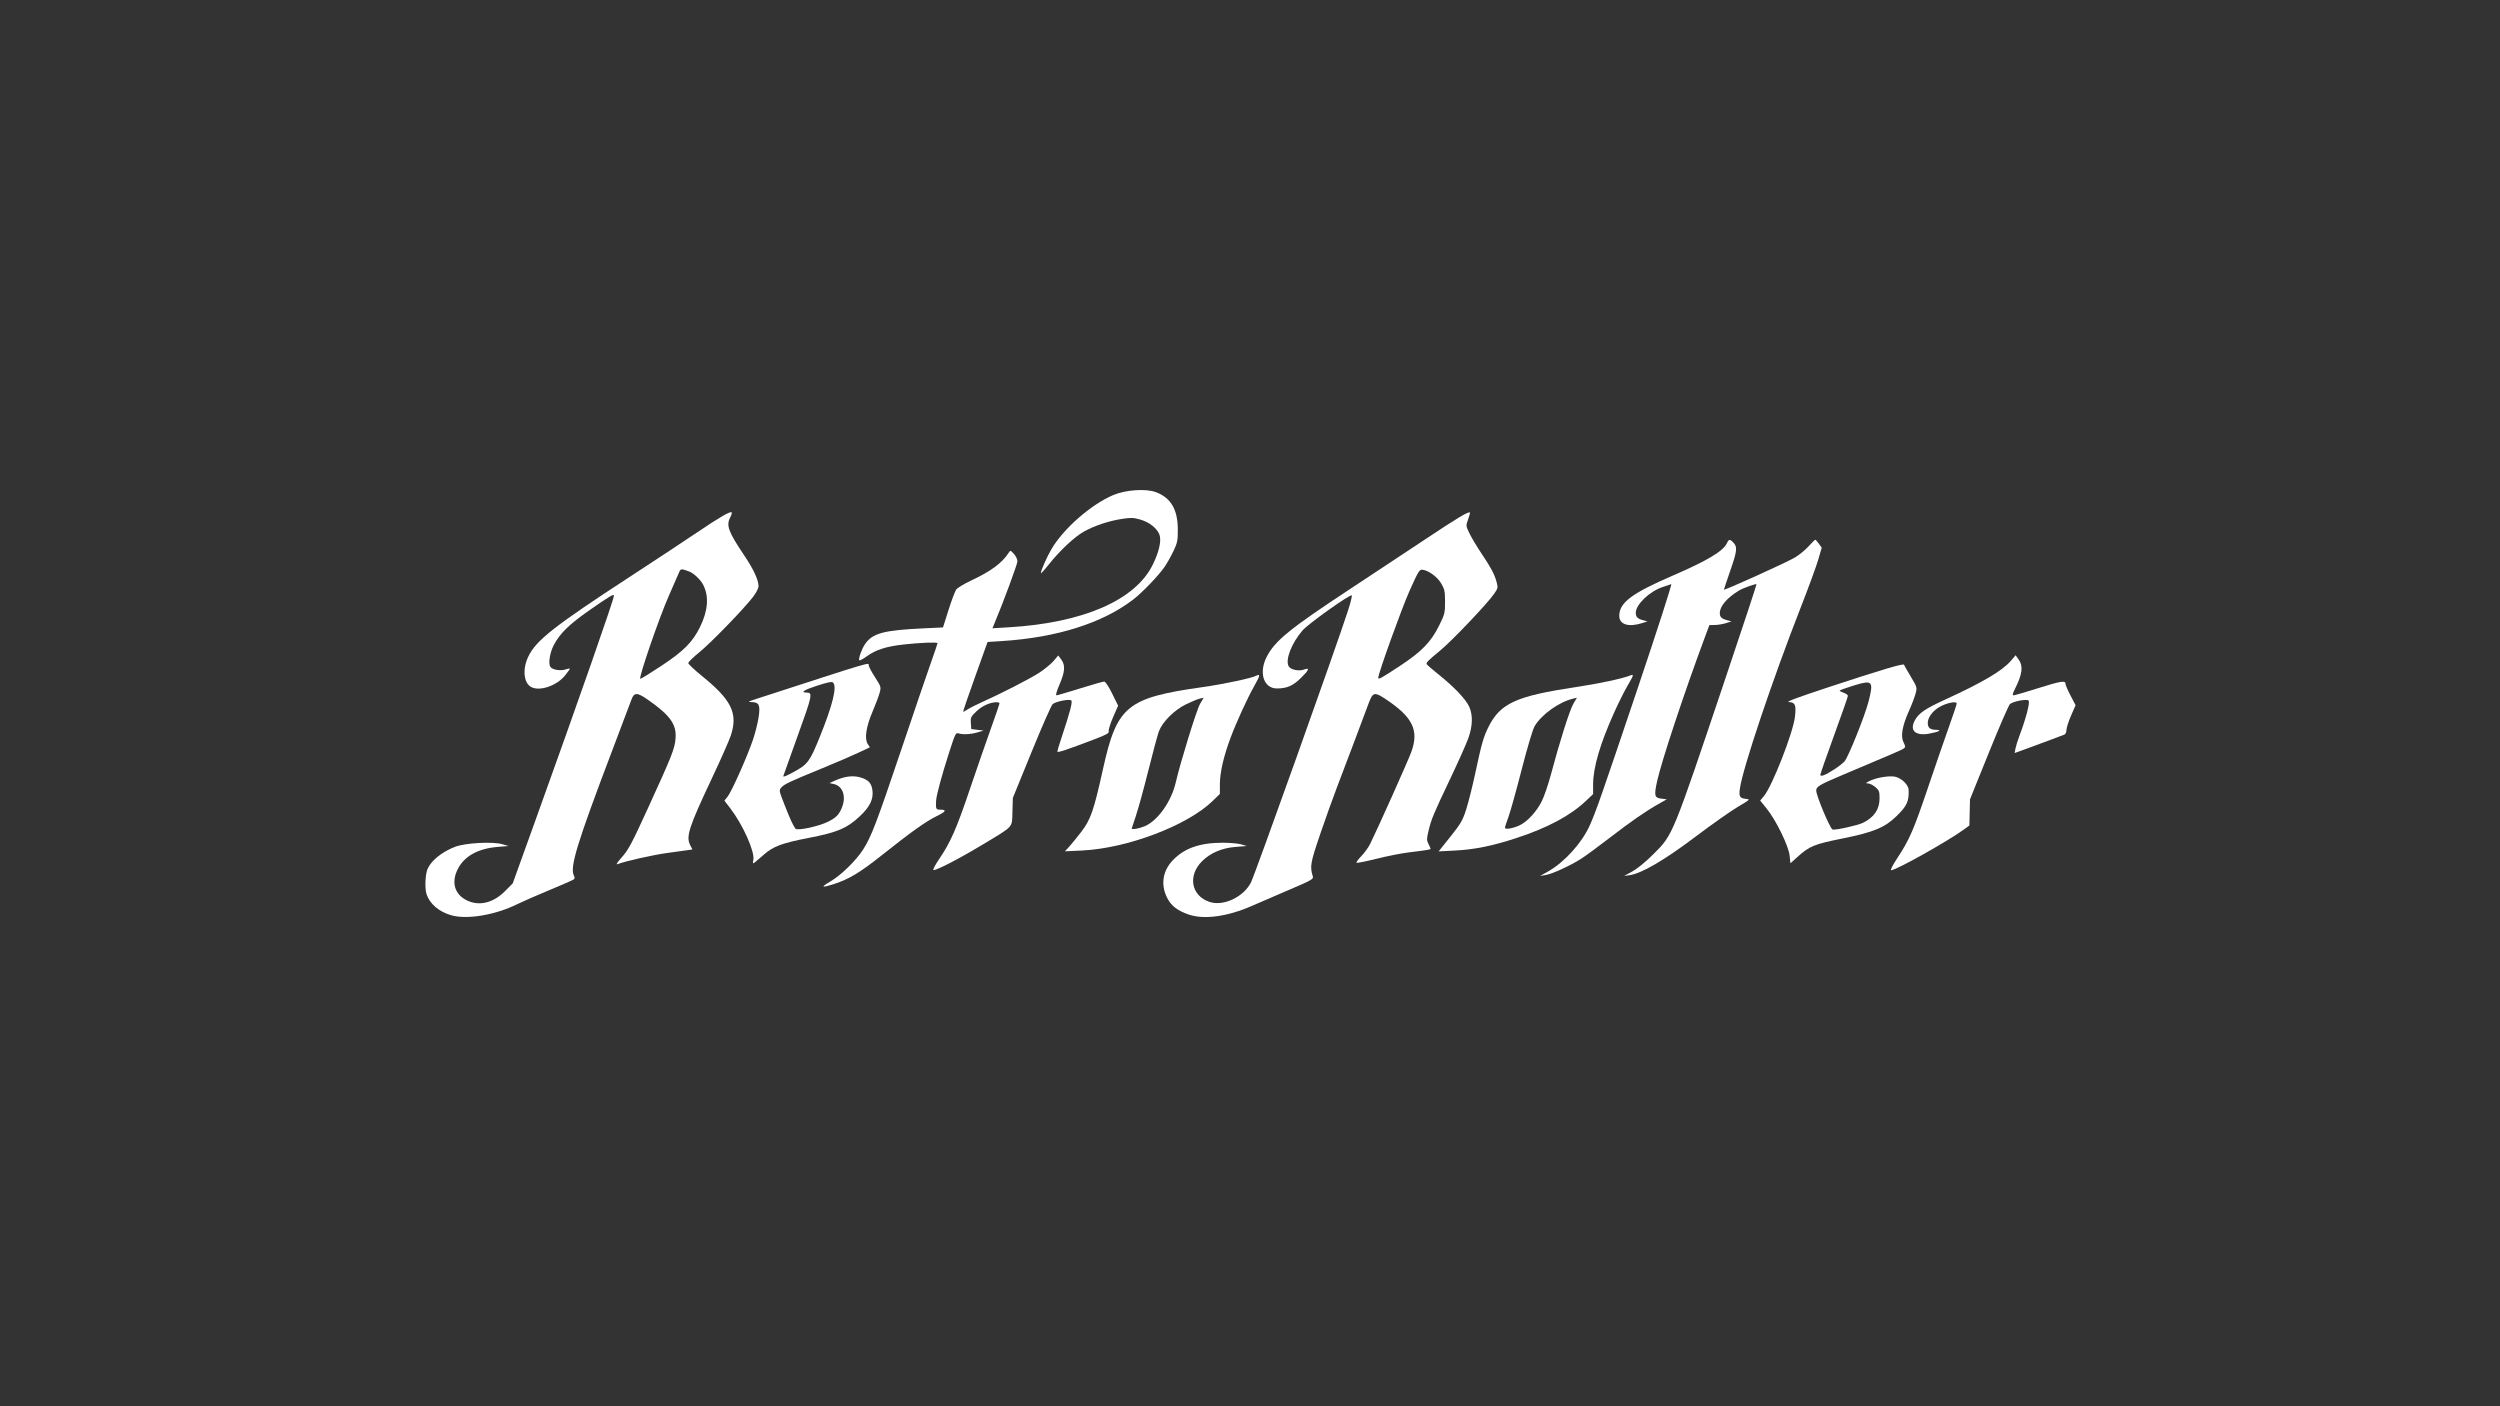 <?xml version="1.0" encoding="UTF-8" standalone="no"?>
<!-- Generator: Adobe Illustrator 13.0.0, SVG Export Plug-In . SVG Version: 6.00 Build 14948)  -->

<svg
   xmlns:dc="http://purl.org/dc/elements/1.1/"
   xmlns:cc="http://creativecommons.org/ns#"
   xmlns:rdf="http://www.w3.org/1999/02/22-rdf-syntax-ns#"
   xmlns:svg="http://www.w3.org/2000/svg"
   xmlns="http://www.w3.org/2000/svg"
   xmlns:sodipodi="http://sodipodi.sourceforge.net/DTD/sodipodi-0.dtd"
   xmlns:inkscape="http://www.inkscape.org/namespaces/inkscape"
   version="1.1"
   x="0px"
   y="0px"
   width="1280px"
   height="720px"
   viewBox="0 0 1280 720"
   enable-background="new 0 0 1280 720"
   xml:space="preserve"
   id="svg80"
   sodipodi:docname="splash.svg"
   inkscape:version="0.92.4 (5da689c313, 2019-01-14)"><rect x="0" y="0" width="1280" height="720" fill="#333333" stroke="none"/><defs
   id="defs84" /><sodipodi:namedview
   pagecolor="#ffffff"
   bordercolor="#666666"
   borderopacity="1"
   objecttolerance="10"
   gridtolerance="10"
   guidetolerance="10"
   inkscape:pageopacity="0"
   inkscape:pageshadow="2"
   inkscape:window-width="1920"
   inkscape:window-height="1001"
   id="namedview82"
   showgrid="false"
   inkscape:pagecheckerboard="true"
   inkscape:zoom="0.5296875"
   inkscape:cx="769.96247"
   inkscape:cy="431.69941"
   inkscape:window-x="-9"
   inkscape:window-y="-9"
   inkscape:window-maximized="1"
   inkscape:current-layer="layer1" />



<path
   style="fill:#000000;stroke-width:0.848"
   d=""
   id="path20"
   inkscape:connector-curvature="0" /><g
   inkscape:groupmode="layer"
   id="layer1"
   inkscape:label="Layer 1"><g
     id="g176"
     transform="matrix(0.747,0,0,0.747,189.583,-18.4)"><path
       inkscape:connector-curvature="0"
       id="path130"
       d="m 55.547,651.975 c -8.424,-2.386 -14.784,-7.801 -16.981,-14.457 -0.68,-2.06 -0.952,-6.116 -0.673,-10.019 0.375,-5.241 1.015,-7.33 3.185,-10.402 3.31,-4.686 9.875,-9.321 17.121,-12.088 6.942,-2.651 25.784,-3.671 32.32,-1.749 l 4.248,1.249 -7.08,0.568 c -13.928,1.117 -23.403,6.393 -27.866,15.516 -4.425,9.045 -1.963,17.124 6.46,21.202 8.439,4.085 18.056,1.711 26.147,-6.457 l 5.212,-5.262 15.292,-42.478 c 29.899,-83.053 54.047,-152.148 54.047,-154.648 0,-1.471 -2.657,0.097 -16.489,9.73 -13.936,9.705 -20.209,15.769 -24.533,23.714 -2.918,5.361 -4.176,13.341 -2.435,15.44 1.631,1.965 6.991,2.794 10.394,1.607 1.571,-0.547 2.856,-0.743 2.856,-0.434 0,0.309 -1.558,2.463 -3.463,4.788 -5.688,6.942 -17.248,10.829 -23.02,7.74 -5.117,-2.738 -6.099,-12.143 -2.147,-20.561 5.365,-11.427 17.285,-20.797 71.108,-55.892 15.316,-9.987 35.28,-23.164 44.366,-29.282 16.348,-11.009 23.105,-14.926 24.076,-13.956 0.275,0.275 -0.141,1.732 -0.926,3.237 -3.008,5.767 -1.48,9.883 10.026,27.005 5.869,8.734 9.303,16.221 9.303,20.282 0,1.421 -1.561,4.522 -3.665,7.281 -6.253,8.199 -28.835,31.493 -36.848,38.01 -4.196,3.412 -7.628,6.767 -7.628,7.456 0,0.689 4.186,4.643 9.302,8.786 20.396,16.517 24.825,25.608 19.871,40.781 -1.088,3.331 -6.985,16.675 -13.106,29.654 -15.734,33.367 -17.787,39.719 -14.738,45.614 l 1.506,2.913 -3.07,0.44 c -1.688,0.242 -8.13,1.136 -14.315,1.987 -9.889,1.36 -28.678,5.603 -34.065,7.692 -1.135,0.44 0.128,-1.513 3.164,-4.895 4.383,-4.882 6.766,-9.377 17.997,-33.937 16.389,-35.841 18.127,-40.236 18.716,-47.312 0.808,-9.703 -3.606,-15.885 -19.03,-26.656 -7.331,-5.12 -9.385,-5.099 -11.247,0.112 -0.788,2.206 -6.6,17.605 -12.916,34.218 -24.354,64.068 -29.45,80.708 -26.439,86.335 0.645,1.206 0.574,1.99 -0.236,2.599 -0.638,0.48 -8.169,3.781 -16.735,7.336 -8.566,3.555 -18.336,7.83 -21.711,9.499 -15.196,7.517 -34.452,10.783 -45.356,7.694 z M 199.517,480.998 c 15.297,-10.126 21.321,-16.16 26.405,-26.449 5.567,-11.267 6.349,-20.978 2.332,-28.957 -1.816,-3.607 -6.513,-8.071 -9.776,-9.289 -5.405,-2.019 -5.749,-1.985 -6.843,0.677 -0.586,1.427 -3.7,8.541 -6.919,15.809 -6.695,15.118 -21.136,57.109 -19.641,57.109 0.548,0 7.046,-4.005 14.441,-8.9 z"
       style="fill:#ffffff;fill-opacity:1;stroke-width:0.944" /><path
       inkscape:connector-curvature="0"
       id="path132"
       d="m 262.561,614.029 c 1.089,-5.648 -7.2,-24.186 -15.839,-35.422 l -4.01,-5.215 2.25,-2.808 c 2.753,-3.437 13.639,-27.902 17.371,-39.043 1.501,-4.481 3.203,-11.198 3.781,-14.926 1.332,-8.584 0.466,-10.636 -4.537,-10.745 -3.213,-0.07 -2.953,-0.257 3.101,-2.222 80.721,-26.209 76.932,-25.079 76.932,-22.958 0,0.728 1.935,4.348 4.299,8.043 4.208,6.577 4.276,6.806 3.205,10.787 -0.602,2.237 -2.793,8.047 -4.871,12.911 -4.417,10.341 -5.641,18.57 -3.296,22.149 l 1.483,2.263 -8.198,3.858 c -4.509,2.122 -15.419,6.814 -24.245,10.428 -22.247,9.109 -26.17,10.946 -28.196,13.197 -1.736,1.929 -1.698,2.136 2.225,12.146 3.755,9.58 5.427,13.237 7.375,16.125 1.107,1.641 16.093,-1.576 22.518,-4.834 5.385,-2.731 7.288,-4.657 9.258,-9.371 3.226,-7.721 0.842,-14.939 -5.403,-16.355 l -3.056,-0.693 3.983,-1.762 c 6.552,-2.899 12.235,-3.591 17.248,-2.103 5.488,1.63 7.572,3.861 8.237,8.817 0.817,6.088 -1.758,11.366 -8.723,17.881 -8.813,8.244 -15.227,10.944 -35.161,14.804 -18.172,3.519 -24.273,5.813 -30.678,11.537 -2.195,1.962 -4.802,4.192 -5.795,4.956 -1.701,1.31 -1.773,1.227 -1.258,-1.443 z m 27.223,-60.065 c 9.987,-5.323 11.438,-7.237 18.242,-24.071 8.926,-22.084 12.001,-34.58 9.199,-37.383 -0.832,-0.832 -3.472,-0.328 -10.96,2.092 -8.941,2.89 -11.745,4.736 -7.191,4.736 4.31,0 3.93,1.834 -6.134,29.647 -5.42,14.978 -9.854,27.39 -9.854,27.583 0,0.766 1.38,0.229 6.698,-2.605 z"
       style="fill:#ffffff;fill-opacity:1;stroke-width:0.944" /><path
       inkscape:connector-curvature="0"
       id="path134"
       d="m 315.179,628.896 c 7.382,-4.29 17.56,-14.176 22.561,-21.914 5.616,-8.689 9.263,-18.24 26.506,-69.414 8.747,-25.959 17.852,-52.664 20.233,-59.346 2.381,-6.682 4.33,-12.424 4.33,-12.762 0,-0.822 -12.52,-0.317 -23.59,0.951 -11.627,1.332 -18.637,3.573 -24.619,7.87 -2.661,1.912 -5.077,3.237 -5.369,2.945 -0.849,-0.849 1.452,-7.507 3.794,-10.983 5.13,-7.612 12.683,-9.652 40.561,-10.957 l 12.961,-0.606 3.76,-11.889 c 2.068,-6.539 4.445,-12.857 5.282,-14.04 0.837,-1.183 5.463,-3.992 10.279,-6.243 13.601,-6.356 21.179,-11.974 25.751,-19.091 1.088,-1.694 1.256,-1.653 3.54,0.87 1.319,1.457 2.397,3.733 2.397,5.057 0,1.951 -9.477,27.582 -15.745,42.585 l -1.39,3.328 11.164,-0.66 c 51.08,-3.019 86.835,-18.598 98.798,-43.048 4.411,-9.014 6.058,-16.765 4.41,-20.746 -1.781,-4.3 -6.924,-8.279 -12.973,-10.038 -4.649,-1.352 -6.424,-1.415 -12.699,-0.455 -9.039,1.384 -19.021,4.724 -26.074,8.724 -6.518,3.697 -16.439,12.994 -23.909,22.406 -3.043,3.834 -5.533,6.546 -5.533,6.026 0,-1.693 4.098,-10.984 7.191,-16.301 8.192,-14.085 27.075,-30.661 42.349,-37.174 8.599,-3.667 22.566,-4.614 29.423,-1.995 10.211,3.9 14.864,11.849 14.918,25.482 0.03,7.626 -0.274,9.146 -2.971,14.848 -1.652,3.494 -4.376,8.346 -6.052,10.782 -4.171,6.062 -15.322,17.67 -21.612,22.497 -20.992,16.109 -52.202,25.984 -89.758,28.399 l -9.994,0.643 -8.503,23.716 c -4.677,13.044 -8.381,23.869 -8.231,24.055 0.149,0.186 1.464,-0.474 2.922,-1.468 1.458,-0.994 5.836,-3.231 9.73,-4.971 13.728,-6.135 33.584,-16.344 39.855,-20.492 3.49,-2.308 7.771,-5.862 9.513,-7.898 l 3.168,-3.701 2.051,2.774 c 2.896,3.917 2.586,8.41 -1.181,17.103 -1.943,4.485 -2.79,7.453 -2.124,7.447 0.609,-0.006 7.894,-2.13 16.188,-4.72 8.294,-2.59 15.728,-4.708 16.519,-4.707 0.87,9.5e-4 3.048,3.271 5.502,8.26 l 4.063,8.257 -3.439,7.887 c -1.891,4.338 -3.24,8.647 -2.998,9.575 0.363,1.389 -1.335,2.365 -9.592,5.51 -19.452,7.411 -25.608,9.451 -25.608,8.487 0,-0.536 1.223,-4.648 2.719,-9.138 6.001,-18.019 7.815,-24.909 6.82,-25.905 -1.142,-1.142 -10.229,0.603 -12.714,2.442 -0.848,0.627 -7.346,15.371 -14.441,32.763 l -12.9,31.622 -0.272,9.44 c -0.324,11.25 1.343,9.422 -20.682,22.683 -15.973,9.617 -31.861,17.82 -33.473,17.282 -0.533,-0.178 1.199,-3.508 3.849,-7.4 7.922,-11.639 11.862,-20.588 21.13,-48.003 4.852,-14.353 11.409,-33.274 14.571,-42.047 3.162,-8.773 5.748,-16.313 5.748,-16.755 0,-0.442 -0.906,-0.804 -2.014,-0.804 -4.384,0 -9.916,2.498 -13.823,6.241 -3.776,3.618 -4.081,4.262 -3.809,8.049 l 0.295,4.117 4.248,0.513 4.248,0.513 -4.071,1.192 c -4.771,1.396 -10.184,1.699 -13.104,0.734 -1.951,-0.645 -2.321,0.087 -6.339,12.567 -5.197,16.139 -8.89,29.765 -9.097,33.568 -0.31,5.669 -0.095,6.136 2.822,6.136 4.727,0 3.946,1.358 -2.61,4.539 -7.175,3.481 -17.555,10.888 -37.612,26.838 -14.596,11.608 -22.237,16.219 -32.326,19.51 -8.892,2.9 -9.778,2.424 -2.914,-1.565 z"
       style="fill:#ffffff;fill-opacity:1;stroke-width:0.944" /><path
       inkscape:connector-curvature="0"
       id="path136"
       d="m 479.042,604.946 c 1.605,-1.754 5.286,-6.267 8.181,-10.028 6.536,-8.494 8.68,-14.662 14.923,-42.93 9.613,-43.527 16.283,-49.03 68.374,-56.41 14.232,-2.016 33.433,-6.082 36.659,-7.762 2.98,-1.552 2.768,-0.194 -1.011,6.476 -4.985,8.799 -12.542,25.303 -16.678,36.424 -4.657,12.521 -7.157,23.486 -7.164,31.427 l -0.007,6.64 -4.956,4.833 c -17.242,16.817 -58.464,32.465 -89.44,33.952 l -11.799,0.566 z m 51.802,-14.032 c 9.034,-3.872 18.309,-17.035 21.293,-30.219 2.946,-13.012 14.266,-49.617 16.55,-53.514 l 2.538,-4.33 -2.713,0.633 c -1.492,0.348 -5.748,2.108 -9.457,3.91 -7.914,3.845 -16.094,12.003 -18.519,18.467 -0.857,2.286 -4.109,14.351 -7.227,26.811 -3.117,12.46 -6.958,26.451 -8.536,31.092 -1.577,4.64 -2.868,8.569 -2.868,8.732 0,0.944 5.191,0.026 8.938,-1.581 z"
       style="fill:#ffffff;fill-opacity:1;stroke-width:0.944" /><path
       inkscape:connector-curvature="0"
       id="path138"
       d="m 560.905,651.45 c -7.77,-2.685 -12.042,-6.026 -14.812,-11.584 -4.387,-8.803 -3.019,-18.127 3.716,-25.327 7.918,-8.465 18.58,-12.275 34.398,-12.29 4.932,-0.005 10.667,0.501 12.743,1.124 l 3.776,1.132 -7.634,0.611 c -9.338,0.747 -17.074,4.021 -22.85,9.67 -10.157,9.932 -7.651,23.86 5.046,28.051 9.41,3.106 23.146,-3.324 28.27,-13.232 2.725,-5.269 58.32,-160.982 66.634,-186.633 1.719,-5.304 2.852,-9.916 2.518,-10.251 -1.043,-1.043 -29.885,19.484 -33.796,24.053 -7.474,8.729 -11.858,20.034 -9.486,24.465 1.306,2.44 6.997,3.655 10.653,2.275 4.134,-1.56 3.321,0.439 -2.448,6.028 -5.379,5.21 -9.446,6.952 -16.247,6.962 -9.069,0.012 -12.554,-10.787 -6.99,-21.662 5.642,-11.028 15.853,-19.322 57.599,-46.785 14.796,-9.734 37.947,-25.048 51.445,-34.029 21.966,-14.616 29.36,-19.034 30.293,-18.101 0.163,0.163 -0.417,2.282 -1.29,4.709 -1.581,4.396 -1.577,4.431 1.093,9.877 1.474,3.006 5.141,9.12 8.149,13.587 6.506,9.662 8.855,14.105 10.309,19.504 1.014,3.766 0.909,4.265 -1.686,8.018 -4.717,6.822 -28.784,32.116 -37.088,38.978 -7.837,6.477 -9.266,7.872 -9.294,9.07 -0.008,0.343 3.702,3.59 8.245,7.214 10.591,8.451 18.679,16.954 21.01,22.091 2.632,5.799 2.426,13.276 -0.597,21.696 -1.363,3.795 -6.926,16.245 -12.364,27.667 -11.527,24.213 -13.105,28.013 -14.968,36.044 -1.23,5.302 -1.224,6.284 0.053,8.752 0.791,1.529 1.438,2.994 1.438,3.256 0,0.542 -2.461,0.949 -15.103,2.495 -4.932,0.603 -14.85,2.568 -22.039,4.366 -7.19,1.798 -13.322,3.019 -13.628,2.712 -0.306,-0.306 1.178,-2.353 3.298,-4.549 2.12,-2.196 4.79,-5.863 5.935,-8.151 4.967,-9.927 26.695,-58.485 28.512,-63.718 5.047,-14.535 0.684,-23.407 -17.471,-35.53 -8.089,-5.401 -9.1,-5.142 -12.133,3.117 -3.433,9.348 -14.91,39.763 -21.281,56.397 -2.883,7.528 -8.205,22.386 -11.826,33.017 -6.668,19.577 -7.08,21.971 -4.97,28.862 0.535,1.746 -1.073,2.647 -16.223,9.094 -9.249,3.936 -20.64,8.851 -25.312,10.923 -16.779,7.44 -33.012,9.683 -43.597,6.026 z M 705.715,481.068 c 14.861,-9.769 21.289,-16.388 26.888,-27.686 3.824,-7.716 4.053,-8.637 4.053,-16.274 0,-7.15 -0.306,-8.615 -2.621,-12.553 -2.69,-4.575 -8.667,-8.948 -12.906,-9.442 -2.019,-0.235 -2.826,1.088 -8.764,14.372 -5.498,12.298 -21.491,56.72 -21.491,59.692 0,1.445 1.806,0.458 14.841,-8.11 z"
       style="fill:#ffffff;fill-opacity:1;stroke-width:0.944" /><path
       inkscape:connector-curvature="0"
       id="path140"
       d="m 740.331,598.079 c 7.167,-8.976 8.372,-11.063 10.845,-18.785 1.53,-4.778 4.32,-15.908 6.201,-24.734 4.325,-20.303 5.676,-25.012 9.147,-31.888 8.078,-16.003 19.018,-20.979 59.502,-27.064 16.475,-2.476 31.861,-5.77 37.827,-8.098 2.347,-0.916 2.12,-0.157 -2.13,7.12 -2.08,3.562 -6.115,11.632 -8.966,17.934 -9.73,21.508 -14.609,38.075 -14.62,49.646 l -0.007,6.707 -5.077,4.801 c -10.574,10.001 -26.014,18.249 -47.223,25.228 -16.578,5.455 -28.811,7.952 -42.401,8.654 l -11.161,0.577 z m 47.485,-7.787 c 5.22,-2.455 11.717,-9.54 15.158,-16.532 1.651,-3.353 4.488,-11.68 6.305,-18.504 5.984,-22.478 12.792,-43.935 15.295,-48.205 l 2.462,-4.201 -2.713,0.655 c -9.684,2.338 -21.711,10.985 -26.322,18.927 -1.273,2.193 -5.061,14.919 -8.928,29.997 -3.694,14.404 -7.761,28.962 -9.037,32.352 -1.276,3.39 -2.32,6.634 -2.32,7.209 0,1.397 5.477,0.476 10.099,-1.698 z"
       style="fill:#ffffff;fill-opacity:1;stroke-width:0.944" /><path
       inkscape:connector-curvature="0"
       id="path142"
       d="m 807.25,621.953 c 11.135,-6.209 23.304,-19.662 28.624,-31.645 4.372,-9.848 7.736,-19.472 32.579,-93.198 13.446,-39.904 23.912,-72.356 23.257,-72.114 -0.655,0.242 -3.314,1.14 -5.91,1.996 -8.996,2.968 -18.407,11.977 -18.407,17.621 0,2.949 1.18,4.126 5.192,5.179 l 2.832,0.743 -3.776,1.202 c -9.253,2.947 -15.575,0.931 -15.575,-4.966 0,-9.073 8.47,-15.443 36.814,-27.684 23.708,-10.239 34.514,-16.743 37.044,-22.295 1.259,-2.763 2.008,-2.791 4.453,-0.167 2.77,2.973 2.437,5.759 -2.323,19.442 -2.336,6.716 -4.248,12.431 -4.248,12.701 0,0.832 43.118,-18.693 48.729,-22.065 2.906,-1.747 7.107,-5.194 9.336,-7.66 2.229,-2.466 4.277,-4.484 4.552,-4.484 0.275,0 1.377,1.232 2.449,2.737 l 1.949,2.737 -2.348,8.102 c -1.291,4.456 -6.587,18.927 -11.768,32.156 -19.58,49.999 -40.229,111.497 -42.012,125.123 -0.683,5.215 0.023,6.366 4.148,6.767 3.139,0.305 3.004,0.439 -5.53,5.479 -4.811,2.841 -17.945,12.107 -29.185,20.59 -21.235,16.027 -36.882,25.147 -45.049,26.258 l -3.707,0.504 5.664,-3.088 c 3.371,-1.838 9.169,-6.588 14.324,-11.733 13.626,-13.602 12.835,-11.676 49.347,-120.229 11.95,-35.528 21.594,-64.731 21.43,-64.894 -0.479,-0.479 -9.371,2.705 -11.945,4.277 -8.383,5.12 -13.215,10.807 -13.215,15.553 0,2.669 1.267,3.863 5.192,4.893 l 2.832,0.743 -3.776,1.202 c -2.077,0.661 -5.488,1.235 -7.581,1.275 l -3.805,0.072 -3.6,9.676 c -13.633,36.637 -29.238,83.733 -32.189,97.145 -2.218,10.082 -1.882,11.531 2.809,12.118 l 3.776,0.472 -5.664,3.204 c -9.061,5.126 -18.835,11.9 -33.663,23.33 -7.612,5.868 -16.298,12.242 -19.303,14.164 -7.491,4.792 -19.874,10.467 -24.438,11.2 l -3.776,0.606 z"
       style="fill:#ffffff;fill-opacity:1;stroke-width:0.944" /><path
       inkscape:connector-curvature="0"
       id="path144"
       d="m 972.834,611.103 c -0.683,-6.617 -9.247,-24.198 -15.669,-32.169 l -4.517,-5.606 2.609,-3.126 c 5.63,-6.744 19.883,-43.111 21.199,-54.092 0.982,-8.189 0.206,-10.146 -4.066,-10.254 -2.548,-0.065 4.7,-2.808 26.213,-9.92 36.302,-12.001 52.276,-16.762 52.635,-15.685 0.149,0.449 2.246,4.133 4.659,8.188 4.359,7.325 4.38,7.401 3.224,11.732 -0.64,2.397 -2.651,7.658 -4.471,11.691 -4.606,10.211 -5.852,17.346 -3.761,21.537 1.435,2.876 1.448,3.302 0.13,4.266 -1.366,0.999 -6.199,3.09 -42.063,18.2 -15.523,6.54 -17.906,7.947 -17.906,10.568 0,3.473 9.203,25.516 11.157,26.723 1.236,0.764 17.391,-2.785 21.015,-4.616 7.683,-3.881 11.25,-9.227 11.25,-16.859 0,-4.597 -0.314,-5.419 -2.904,-7.598 -1.597,-1.344 -3.827,-2.461 -4.956,-2.482 -1.855,-0.034 -1.797,-0.176 0.605,-1.478 4.58,-2.483 14.39,-4.111 18.286,-3.035 4.498,1.242 8.762,5.538 8.896,8.962 0.305,7.792 -1.186,11.035 -8.241,17.922 -8.072,7.881 -15.742,11.067 -36.912,15.334 -19.703,3.971 -22.738,5.215 -31.116,12.747 l -4.757,4.277 z m 30.746,-59.232 c 2.714,-1.755 5.828,-4.204 6.92,-5.443 2.579,-2.924 13.939,-31.232 16.401,-40.869 3.638,-14.239 2.841,-15.089 -10.327,-10.998 -5.212,1.619 -9.476,3.166 -9.476,3.438 0,0.271 1.274,0.938 2.832,1.481 1.558,0.543 2.832,1.495 2.832,2.116 0,0.621 -4.248,12.773 -9.44,27.005 -5.192,14.232 -9.44,26.415 -9.44,27.074 0,1.619 3.334,0.311 9.697,-3.804 z"
       style="fill:#ffffff;fill-opacity:1;stroke-width:0.944" /><path
       inkscape:connector-curvature="0"
       id="path146"
       d="m 1046.888,612.377 c 8.061,-12.191 11.083,-19.19 21.095,-48.85 4.819,-14.277 11.144,-32.613 14.056,-40.746 2.912,-8.133 5.294,-15.304 5.294,-15.935 0,-1.862 -7.018,-0.448 -11.858,2.389 -4.735,2.775 -7.956,7.192 -7.961,10.918 0,3.288 1.642,4.667 5.613,4.701 4.51,0.039 2.131,1.395 -4.587,2.616 -9.47,1.721 -13.666,-2.09 -9.934,-9.02 2.72,-5.05 7.09,-8.046 21.035,-14.418 25.164,-11.499 38.978,-19.65 44.774,-26.421 l 3.306,-3.863 2.13,2.991 c 3.189,4.479 2.493,9.952 -2.544,20.004 -1.603,3.199 -1.891,4.484 -1.004,4.484 0.683,0 7.997,-2.124 16.252,-4.72 16.16,-5.081 19.351,-5.61 19.351,-3.206 0,0.833 1.556,4.475 3.458,8.094 l 3.458,6.58 -3.147,7.245 c -1.731,3.985 -3.137,8.392 -3.124,9.793 0.014,1.474 -0.614,2.803 -1.49,3.154 -2.689,1.076 -16.379,6.177 -25.315,9.431 l -8.697,3.168 0.555,-3.015 c 0.305,-1.658 1.519,-5.563 2.696,-8.678 4.529,-11.984 7.43,-23.138 6.31,-24.259 -1.24,-1.24 -10.237,0.419 -12.745,2.351 -0.815,0.627 -7.318,15.583 -14.451,33.235 l -12.97,32.094 -0.211,8.968 -0.211,8.968 -4.107,2.981 c -11.072,8.037 -46.221,27.697 -49.516,27.697 -0.756,0 1.086,-3.581 4.492,-8.732 z"
       style="fill:#ffffff;fill-opacity:1;stroke-width:0.944" /></g></g></svg>